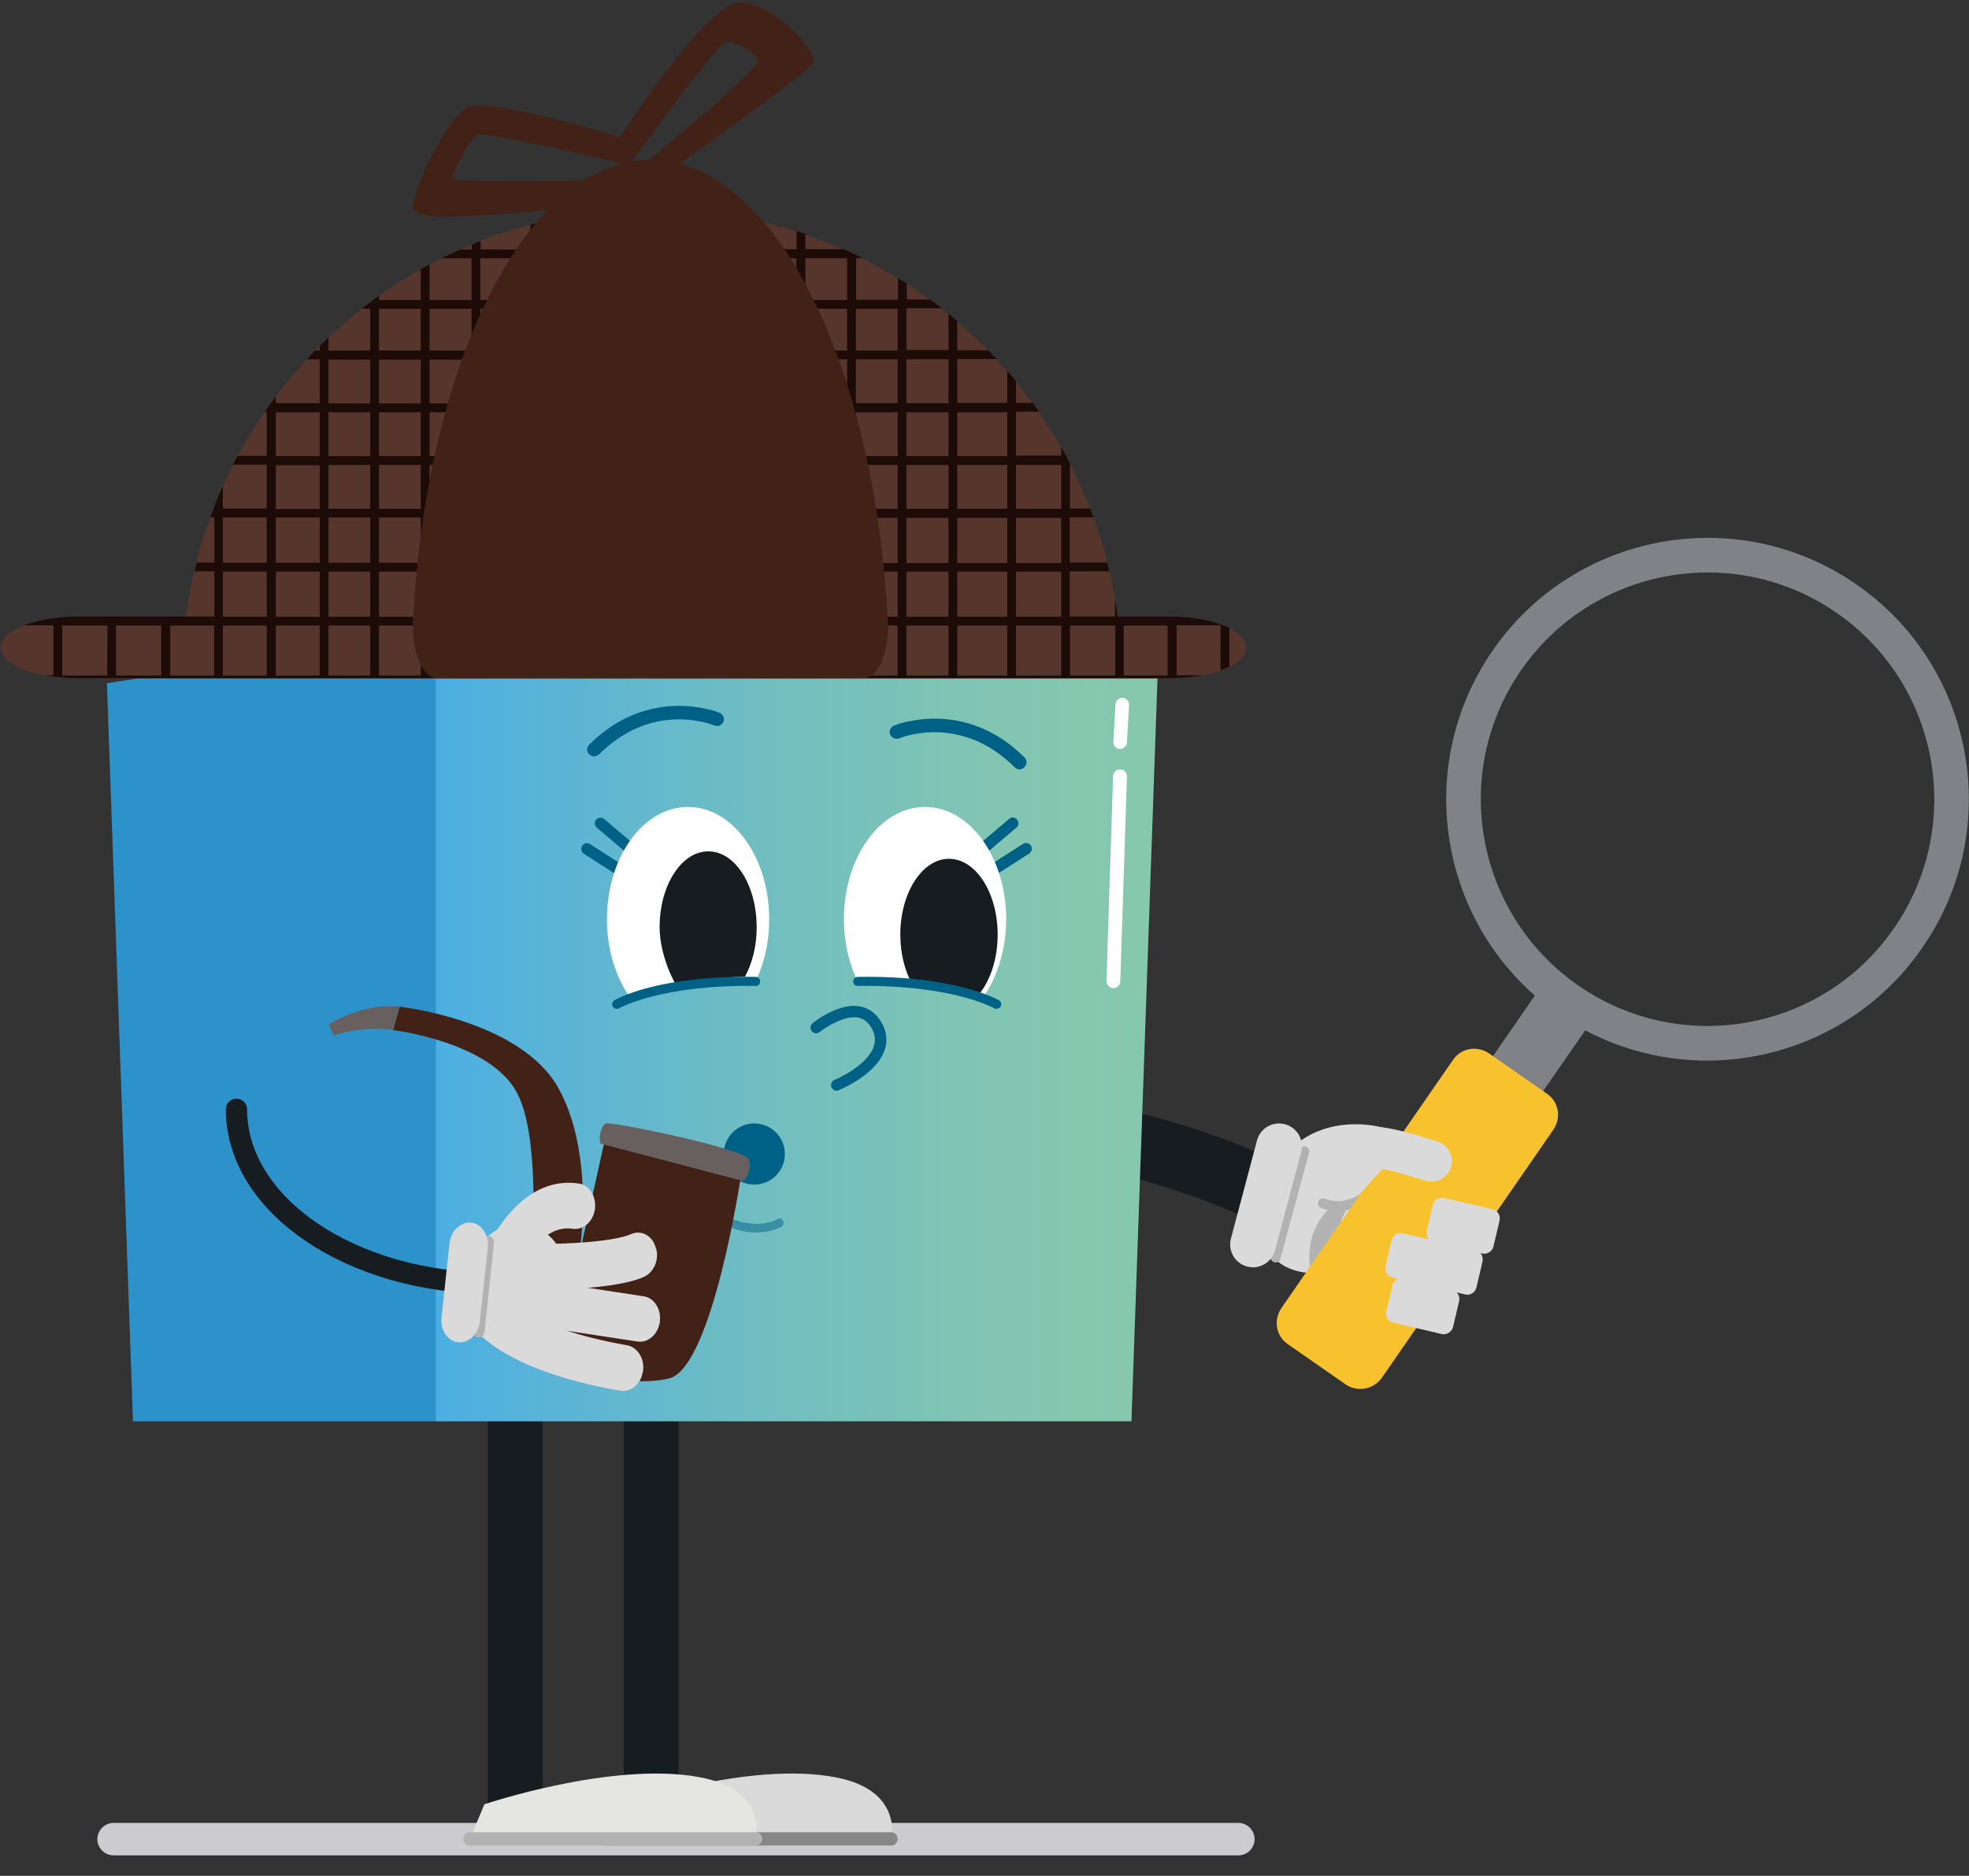 <?xml version="1.0" encoding="utf-8"?>
<!-- Generator: Adobe Illustrator 28.2.0, SVG Export Plug-In . SVG Version: 6.00 Build 0)  -->
<svg version="1.1" id="Layer_1" xmlns="http://www.w3.org/2000/svg" xmlns:xlink="http://www.w3.org/1999/xlink" x="0px" y="0px"
	 viewBox="0 0 740.3 705.3" style="enable-background:new 0 0 740.3 705.3;" xml:space="preserve">
<rect x="0" y="0" width="740.3" height="705.3" fill="#333333" stroke="none"/>
<style type="text/css">
	.st0{fill:#171C21;}
	.st1{fill:#DADADA;}
	.st2{fill:#B2B2B2;}
	.st3{fill:#CCCBD0;}
	.st4{fill:#878787;}
	.st5{fill:#E5E5E2;}
	.st6{fill:#2D91CA;}
	.st7{fill:url(#SVGID_1_);}
	.st8{fill:#006187;}
	.st9{fill:#FFFFFF;}
	.st10{fill:#808288;}
	.st11{fill:#F7C22E;}
	.st12{opacity:0.5;fill:#006186;enable-background:new    ;}
	.st13{fill:#006186;}
	.st14{fill:#56362C;}
	.st15{fill:#1C0B07;}
	.st16{fill:#422117;}
	.st17{fill:none;stroke:#171C21;stroke-width:8;stroke-linecap:round;stroke-miterlimit:10;}
	.st18{fill:#68605E;}
</style>
<g>
	<path class="st0" d="M475,459.6c-1.8,0-3.6-0.4-5.3-1.2l0,0c-0.7-0.3-69.1-33.3-117.2-17.8c-6.3,2-13.1-1.4-15.1-7.8
		c-2-6.3,1.4-13.1,7.8-15.1c57.4-18.5,132,17.5,135.1,19.1c6,2.9,8.4,10.1,5.5,16.1C483.7,457.2,479.5,459.6,475,459.6z"/>
	<path class="st1" d="M519.2,423.8c0,0-30.2-8.4-42.8,21.5s16.8,41.2,31.5,27.6C526.7,455.7,531.9,425.7,519.2,423.8z"/>
	<path class="st2" d="M502.2,452c0,0-8.2,6.3-9.6,16.2c-1.4,9.8,2,13.5,2,13.5l11.7-27.4"/>
	<path class="st3" d="M465.6,697.6H42.7c-3.4,0-6.1-2.8-6.1-6.1s2.8-6.1,6.1-6.1h422.9c3.4,0,6.1,2.8,6.1,6.1S469,697.6,465.6,697.6
		z"/>
	<rect x="234.5" y="488.2" class="st0" width="20.6" height="190.8"/>
	<path class="st1" d="M234.8,678.4c0,0,46.4-16.3,79.1-10.2c25.9,4.8,21.2,23.3,21.2,23.3H227.7"/>
	<path class="st4" d="M335.1,693.9H227.7c-1.4,0-2.5-1.1-2.5-2.5s1.1-2.5,2.5-2.5H335c1.4,0,2.5,1.1,2.5,2.5
		S336.4,693.9,335.1,693.9z"/>
	<rect x="183.4" y="488.2" class="st0" width="20.6" height="190.8"/>
	<path class="st5" d="M182.1,678.4c0,0,48.2-16.3,80.9-10.2c25.9,4.8,21.2,23.3,21.2,23.3H176.7"/>
	<path class="st2" d="M284.1,693.9H176.7c-1.4,0-2.5-1.1-2.5-2.5s1.1-2.5,2.5-2.5h107.4c1.4,0,2.5,1.1,2.5,2.5
		S285.4,693.9,284.1,693.9z"/>
	<polygon class="st6" points="50,534.4 163.9,534.4 173.7,515.5 174.5,260 163.9,237.2 40.2,256.9 	"/>
	
		<linearGradient id="SVGID_1_" gradientUnits="userSpaceOnUse" x1="411.349" y1="693.173" x2="682.749" y2="693.173" gradientTransform="matrix(-1 0 0 -1 846.678 1078.929)">
		<stop  offset="0" style="stop-color:#87C8AD"/>
		<stop  offset="0.236" style="stop-color:#81C5B2"/>
		<stop  offset="0.544" style="stop-color:#71BEC1"/>
		<stop  offset="0.892" style="stop-color:#56B2DA"/>
		<stop  offset="1" style="stop-color:#4CAEE3"/>
	</linearGradient>
	<polygon class="st7" points="163.9,534.4 425.4,534.4 435.3,252 163.9,237.2 	"/>
	<path class="st8" d="M232.7,329c-0.4,0-0.8-0.1-1.2-0.3l-12-7.7c-1-0.6-1.3-2-0.6-3c0.6-1,2-1.3,3-0.6l12,7.7c1,0.6,1.3,2,0.6,3
		C234.1,328.6,233.4,329,232.7,329z"/>
	<path class="st8" d="M237,321.2c-0.5,0-1-0.2-1.4-0.5l-11.2-9.5c-0.9-0.8-1-2.1-0.3-3c0.8-0.9,2.1-1,3-0.3l11.2,9.5
		c0.9,0.8,1,2.1,0.3,3C238.3,321,237.6,321.2,237,321.2z"/>
	<path class="st8" d="M314.6,410.1c-0.8,0-1.6-0.5-2-1.3c-0.4-1.1,0.1-2.4,1.2-2.8c0.1,0,12.2-5.1,14.7-12.5
		c0.8-2.3,0.5-4.7-0.9-7.1c-1.3-2.2-2.9-3.4-5-3.8c-5.2-0.9-12.1,3.6-14.4,5.4c-0.9,0.8-2.3,0.6-3-0.3c-0.7-0.9-0.6-2.3,0.3-3
		c0.4-0.3,9.7-7.8,17.8-6.3c3.4,0.6,6,2.6,8,5.8c2.1,3.5,2.5,7.1,1.3,10.6c-3.1,9.3-16.6,14.8-17.2,15.1
		C315.1,410.1,314.9,410.1,314.6,410.1z"/>
	<path class="st8" d="M383.3,289.3c-0.7,0-1.3-0.3-1.8-0.8c-20.2-20.2-42.5-11.3-43.4-10.9c-1.3,0.5-2.8-0.1-3.4-1.4
		s0.1-2.8,1.4-3.4c0.3-0.1,26.3-10.8,49.1,12c1,1,1,2.6,0,3.6C384.6,289,383.9,289.3,383.3,289.3z"/>
	<path class="st8" d="M223.3,284.4c-0.7,0-1.3-0.3-1.8-0.8c-1-1-1-2.6,0-3.6c22.8-22.8,48.8-12.1,49.1-12c1.3,0.6,1.9,2.1,1.4,3.4
		c-0.6,1.3-2.1,1.9-3.4,1.4l0,0c-0.9-0.4-23.2-9.4-43.4,10.9C224.6,284.1,223.9,284.4,223.3,284.4z"/>
	<path class="st9" d="M421.1,281.6H421c-1.4-0.1-2.5-1.3-2.4-2.7l0.8-14.1c0.1-1.4,1.2-2.5,2.7-2.4c1.4,0.1,2.5,1.3,2.4,2.7
		l-0.8,14.1C423.6,280.5,422.5,281.6,421.1,281.6z"/>
	<path class="st9" d="M418.6,371.5L418.6,371.5c-1.5,0-2.6-1.2-2.6-2.7l2.5-77c0-1.4,1.2-2.5,2.6-2.5h0.1c1.4,0,2.5,1.2,2.5,2.7
		l-2.5,77C421.2,370.4,420,371.5,418.6,371.5z"/>
	<path class="st8" d="M373.8,329c-0.7,0-1.4-0.3-1.8-1c-0.6-1-0.4-2.3,0.6-3l12-7.7c1-0.6,2.3-0.4,3,0.6c0.6,1,0.4,2.3-0.6,3
		l-12,7.7C374.6,328.8,374.2,329,373.8,329z"/>
	<path class="st8" d="M369.5,321.2c-0.6,0-1.2-0.3-1.6-0.8c-0.8-0.9-0.7-2.3,0.3-3l11.2-9.5c0.9-0.8,2.3-0.7,3,0.3
		c0.8,0.9,0.7,2.3-0.3,3l-11.2,9.5C370.5,321.1,370,321.2,369.5,321.2z"/>
	<path class="st2" d="M502.9,455.4c-2,0-4-0.4-6.2-1.2c-1-0.3-1.4-1.4-1.1-2.4c0.3-1,1.4-1.4,2.4-1.1c13.3,4.8,20.3-10.8,20.6-11.5
		c0.4-0.9,1.5-1.4,2.4-1c6.5,2.8,16.1,4.2,17.4,4.2c0.9-0.1,1.7,0.4,2,1.2c0.3,1-0.2,2-1.2,2.3c-1.4,0.5-11.3-1.2-18.1-3.7
		C518.3,448,511.9,455.4,502.9,455.4z"/>
	<path class="st2" d="M479.6,474.7c-0.2,0-0.3,0-0.5-0.1c-1-0.3-1.6-1.3-1.3-2.3l10.8-39.9c0.3-1,1.3-1.6,2.3-1.3s1.6,1.3,1.3,2.3
		l-10.8,39.9C481.2,474.2,480.4,474.7,479.6,474.7z"/>
	<path class="st1" d="M471.1,476.5c-0.7,0-1.5-0.1-2.2-0.3c-4.6-1.2-7.3-5.9-6.1-10.5l9.8-36.9c1.2-4.6,5.9-7.3,10.5-6.1
		s7.3,5.9,6.1,10.5l-9.8,36.9C478.4,473.9,474.9,476.5,471.1,476.5z"/>
	<path class="st9" d="M262.8,368.8c7.5-0.4,14.5,0.3,20.4,1.9c3.8-7,6-15.7,6-25.1c0-23.3-13.7-42.2-30.5-42.2
		c-16.9,0-30.5,18.9-30.5,42.2c0,11.6,3.4,22.1,8.9,29.8C243.7,371.8,252.8,369.4,262.8,368.8z"/>
	<path class="st9" d="M347.7,368.9c8.3,1,15.9,3.3,21.8,6.3c5.4-7.6,8.8-18.1,8.8-29.6c0-23.3-13.7-42.2-30.5-42.2
		c-16.9,0-30.5,18.9-30.5,42.2c0,9.3,2.2,17.8,5.8,24.7C329.9,368.5,338.5,367.8,347.7,368.9z"/>
	<g>
		
			<rect x="550.4" y="385.7" transform="matrix(0.569 -0.822 0.822 0.569 -78.709 644.23)" class="st10" width="49.4" height="23"/>
		<path class="st10" d="M697.9,219.7C653.3,188.8,592,200,561.2,244.6S541.4,350.4,586,381.3s105.9,19.7,136.7-24.9
			C753.7,311.8,742.5,250.5,697.9,219.7z M593.5,370.6c-38.7-26.8-48.4-79.9-21.6-118.6c26.8-38.7,79.9-48.4,118.6-21.6
			c38.7,26.8,48.4,79.9,21.6,118.6C685.4,387.7,632.2,397.4,593.5,370.6z"/>
		<path class="st11" d="M505.9,520.5l-21.7-15.1c-4.5-3.1-5.5-9.1-2.4-13.6l64.5-93.3c3.1-4.5,9.1-5.5,13.6-2.4l21.7,15.1
			c4.5,3.1,5.5,9.1,2.4,13.6l-64.5,93.3C516.4,522.4,510.4,523.6,505.9,520.5z"/>
	</g>
	<path class="st1" d="M515.2,424.3c2.1-0.7,4.9-1.6,25.3,4.9c4.1,1.3,6.3,5.6,5,9.7c-1.3,4.1-5.7,6.3-9.7,5
		c-5.6-1.8-12.4-3.7-15.8-4.4c-1.9,1.8-5.1,5.2-7.9,8.6c-1.5,1.8-3.7,2.7-5.9,2.7c-1.8,0-3.5-0.6-5-1.8c-3.3-2.8-3.7-7.6-0.9-10.9"
		/>
	<path class="st1" d="M557.3,471.3L539,467c-1.9-0.4-3-2.3-2.6-4.2l2.3-9.8c0.4-1.9,2.3-3,4.2-2.6l18.3,4.3c1.9,0.4,3,2.3,2.6,4.2
		l-2.3,9.8C561,470.6,559.2,471.7,557.3,471.3z"/>
	<path class="st1" d="M542.1,501.6l-18.3-4.3c-1.9-0.4-3-2.3-2.6-4.2l2.3-9.8c0.4-1.9,2.3-3,4.2-2.6L546,485c1.9,0.4,3,2.3,2.6,4.2
		l-2.3,9.8C545.8,500.8,543.9,502,542.1,501.6z"/>
	<path class="st1" d="M550.9,486.7l-27.4-6.4c-1.9-0.4-3-2.3-2.6-4.2l2.3-9.8c0.4-1.9,2.3-3,4.2-2.6l27.4,6.4c1.9,0.4,3,2.3,2.6,4.2
		l-2.3,9.8C554.6,486,552.7,487.2,550.9,486.7z"/>
	<path class="st12" d="M284.2,463.4c5.6,0,9.3-2,9.6-2.2c0.7-0.4,1-1.4,0.6-2.2c-0.3-0.8-1.2-1.1-1.9-0.7l0,0
		c-0.4,0.3-10.8,5.9-24.1-4c-0.7-0.5-1.5-0.3-2,0.5c-0.4,0.8-0.2,1.8,0.4,2.2C273.5,462,279.5,463.4,284.2,463.4z"/>
	<path class="st0" d="M266.3,320.1c-10.1,0-18.3,12.8-18.3,28.5c0,8.2,3.5,17.8,7,23c7-1.2,14.5-4.3,25.1-4.4
		c2.7-5,4.4-11.4,4.4-18.5C284.5,332.8,276.4,320.1,266.3,320.1z"/>
	<path class="st0" d="M356.8,322.9c-10.1,0-18.3,12.8-18.3,28.5c0,7.2,1.7,13.8,4.6,18.8c10.6,0.6,18.9,2,25.1,3.5
		c4.2-5.2,6.9-13.3,6.9-22.3C375.1,335.7,366.9,322.9,356.8,322.9z"/>
	<path class="st8" d="M231.9,379.3c-0.6,0-1.2-0.3-1.5-0.8c-0.5-0.8-0.2-1.9,0.6-2.4c0.6-0.4,16.3-9.4,53.1-8.8c1,0,1.7,0.8,1.7,1.7
		c0,1-0.8,1.8-1.7,1.7c-35.7-0.5-51.1,8.3-51.3,8.4C232.5,379.2,232.2,379.3,231.9,379.3z"/>
	<path class="st8" d="M374.7,379.3c-0.3,0-0.6-0.1-0.9-0.2c-0.2-0.1-15.7-8.9-51.3-8.4c-1,0.1-1.7-0.7-1.7-1.7
		c0-0.9,0.7-1.7,1.7-1.7c36.8-0.6,52.4,8.5,53.1,8.8c0.8,0.5,1.1,1.5,0.6,2.4C375.8,379,375.2,379.3,374.7,379.3z"/>
	<circle class="st13" cx="283.6" cy="433.9" r="11.5"/>
	<path class="st14" d="M439.7,231.9h-19.5C408.8,145.3,334.7,78.5,245,78.5S81.2,145.4,69.9,231.9H29.2c-15.9,0-28.9,5.2-28.9,11.6
		s13,11.6,28.9,11.6h410.5c15.9,0,28.9-5.2,28.9-11.6S455.6,231.9,439.7,231.9z"/>
	<path class="st15" d="M177.3,97.1v15.7h-15.8V99.4c-1.1,0.6-2.2,1.2-3.3,1.8v11.6h-15.7v-1.6c-2.2,1.6-4.4,3.2-6.5,4.9h3.2v15.7
		h-15.7v-4.9c-1.1,1.1-2.2,2.1-3.3,3.2v1.7h-1.7c-1.1,1.1-2.1,2.2-3.1,3.3h4.8v16.5h-16.5v-2.5c-1.4,1.9-2.8,3.8-4.2,5.8h0.8v16.5
		h-11c-0.6,1.1-1.2,2.2-1.7,3.3h12.7v16.5H83.8v-8.5c-1.2,2.6-2.3,5.2-3.3,7.9v0.6h-0.2c-0.4,1.1-0.8,2.2-1.2,3.3h1.5v17h-6.7
		c-0.3,1.1-0.5,2.2-0.8,3.3h7.5v17H29.3c-7.8,0-15,1.3-20.2,3.3h11v18.8h-3c3.7,0.7,7.8,1.1,12.2,1.1h410.5c4.3,0,8.5-0.4,12.2-1.1
		h-9.6v-18.8h16.5V252c1.2-0.4,2.3-0.9,3.3-1.4v-14.5c-5.3-2.6-13.4-4.3-22.5-4.3h-19.5c-0.3-2.2-0.6-4.4-1-6.6v6.6h-17v-17h14.9
		c-0.3-1.1-0.5-2.2-0.8-3.3h-14.1v-17h8.9c-0.4-1.1-0.8-2.2-1.2-3.3h-7.6v-16.5h0.2c-1.1-2.2-2.3-4.4-3.5-6.6v3.2h-17v-16.5h8.6
		c-0.8-1.1-1.5-2.2-2.3-3.3H382v-8.2c-1.1-1.3-2.2-2.6-3.3-3.9v12.1h-18.8V135h14.8c-1-1.1-2.1-2.2-3.1-3.3h-11.7v-11
		c-1.1-0.9-2.2-1.9-3.3-2.8v13.7h-15.8v-15.7h13.3c-1.4-1.1-2.9-2.2-4.3-3.3h-8.9v-6c-1.1-0.7-2.2-1.4-3.3-2.1v8.2h-15.7V97h2.3
		c-2.3-1.1-4.6-2.3-7-3.3h-14.4V88c-1.1-0.4-2.2-0.7-3.3-1.1v6.8H283V82.4c-1.1-0.2-2.2-0.5-3.3-0.7v11.9h-16.5V79.2
		c-1.1-0.1-2.2-0.2-3.3-0.3v14.7h-16.5V78.3c-1.1,0-2.2,0-3.3,0.1v15.3h-17v-14c-1.1,0.1-2.2,0.3-3.3,0.4v13.5h-17v-10
		c-1.1,0.3-2.2,0.6-3.3,0.8v9.4h-18.8v-3.2c-1.1,0.4-2.2,0.9-3.3,1.3v1.9H173c-2.4,1.1-4.7,2.2-7,3.3L177.3,97.1L177.3,97.1z
		 M40.3,254H23.4v-18.8h17L40.3,254L40.3,254z M60.6,254h-17v-18.8h17V254z M80.5,254H64v-18.8h16.5V254z M100.3,254H83.8v-18.8
		h16.5V254z M100.3,231.9H83.8v-17h16.5V231.9z M100.3,211.6H83.8v-17h16.5V211.6z M120.2,254h-16.5v-18.8h16.5V254z M120.2,231.9
		h-16.5v-17h16.5V231.9z M120.2,211.6h-16.5v-17h16.5V211.6z M120.2,191.4h-16.5v-16.5h16.5V191.4z M120.2,171.5h-16.5V155h16.5
		V171.5z M139.2,254h-15.7v-18.8h15.7V254z M139.2,231.9h-15.7v-17h15.7V231.9z M139.2,211.6h-15.7v-17h15.7V211.6z M139.2,191.3
		h-15.7v-16.5h15.7V191.3z M139.2,171.5h-15.7V155h15.7V171.5z M139.2,151.7h-15.7v-16.5h15.7V151.7z M158.2,254h-15.7v-18.8h15.7
		V254z M158.2,231.9h-15.7v-17h15.7V231.9z M158.2,211.6h-15.7v-17h15.7V211.6z M158.2,191.3h-15.7v-16.5h15.7V191.3z M158.2,171.5
		h-15.7V155h15.7V171.5z M158.2,151.7h-15.7v-16.5h15.7V151.7z M158.2,131.8h-15.7v-15.7h15.7V131.8z M177.3,254h-15.8v-18.8h15.8
		V254z M177.3,231.9h-15.8v-17h15.8V231.9z M177.3,211.6h-15.8v-17h15.8V211.6z M177.3,191.3h-15.8v-16.5h15.8V191.3z M177.3,171.5
		h-15.8V155h15.8V171.5z M177.3,151.7h-15.8v-16.5h15.8V151.7z M177.3,131.8h-15.8v-15.7h15.8V131.8z M422.5,235.2H439V254h-16.5
		L422.5,235.2L422.5,235.2z M402.3,235.2h17V254h-17V235.2z M382,174.8h17v16.5h-17V174.8z M382,194.7h17v17h-17V194.7z M382,214.9
		h17v17h-17V214.9z M382,235.2h17V254h-17V235.2z M359.9,155h18.8v16.5h-18.8V155z M359.9,174.8h18.8v16.5h-18.8V174.8z
		 M359.9,194.7h18.8v17h-18.8V194.7z M359.9,214.9h18.8v17h-18.8V214.9z M359.9,235.2h18.8V254h-18.8V235.2z M340.8,135.1h15.8v16.5
		h-15.8V135.1z M340.8,155h15.8v16.5h-15.8V155z M340.8,174.8h15.8v16.5h-15.8V174.8z M340.8,194.7h15.8v17h-15.8V194.7z
		 M340.8,214.9h15.8v17h-15.8V214.9z M340.8,235.2h15.8V254h-15.8V235.2z M321.8,116.1h15.7v15.7h-15.7V116.1z M321.8,135.1h15.7
		v16.5h-15.7V135.1z M321.8,155h15.7v16.5h-15.7V155z M321.8,174.8h15.7v16.5h-15.7V174.8z M321.8,194.7h15.7v17h-15.7V194.7z
		 M321.8,214.9h15.7v17h-15.7V214.9z M321.8,235.2h15.7V254h-15.7V235.2z M302.8,97.1h15.7v15.7h-15.7V97.1L302.8,97.1z
		 M302.8,116.1h15.7v15.7h-15.7V116.1z M302.8,135.1h15.7v16.5h-15.7V135.1z M302.8,155h15.7v16.5h-15.7V155z M302.8,174.8h15.7
		v16.5h-15.7V174.8z M302.8,194.7h15.7v17h-15.7V194.7z M302.8,214.9h15.7v17h-15.7V214.9z M302.8,235.2h15.7V254h-15.7V235.2z
		 M282.9,97.1h16.5v15.7h-16.5V97.1L282.9,97.1z M282.9,116.1h16.5v15.7h-16.5V116.1z M282.9,135.1h16.5v16.5h-16.5V135.1z
		 M282.9,155h16.5v16.5h-16.5V155z M282.9,174.8h16.5v16.5h-16.5V174.8z M282.9,194.7h16.5v17h-16.5V194.7z M282.9,214.9h16.5v17
		h-16.5V214.9z M282.9,235.2h16.5V254h-16.5V235.2z M263.1,97.1h16.5v15.7h-16.5V97.1L263.1,97.1z M263.1,116.1h16.5v15.7h-16.5
		V116.1z M263.1,135.1h16.5v16.5h-16.5V135.1z M263.1,155h16.5v16.5h-16.5V155z M263.1,174.8h16.5v16.5h-16.5V174.8z M263.1,194.7
		h16.5v17h-16.5V194.7z M263.1,214.9h16.5v17h-16.5V214.9z M263.1,235.2h16.5V254h-16.5V235.2z M243.2,97.1h16.5v15.7h-16.5V97.1
		L243.2,97.1z M243.2,116.1h16.5v15.7h-16.5V116.1z M243.2,135.1h16.5v16.5h-16.5V135.1z M243.2,155h16.5v16.5h-16.5V155z
		 M243.2,174.8h16.5v16.5h-16.5V174.8z M243.2,194.7h16.5v17h-16.5V194.7z M243.2,214.9h16.5v17h-16.5V214.9z M243.2,235.2h16.5V254
		h-16.5V235.2z M223,97.1h17v15.7h-17V97.1L223,97.1z M223,116.1h17v15.7h-17V116.1z M223,135.1h17v16.5h-17V135.1z M223,155h17
		v16.5h-17V155z M223,174.8h17v16.5h-17V174.8z M223,194.7h17v17h-17V194.7z M223,214.9h17v17h-17V214.9z M223,235.2h17V254h-17
		V235.2z M202.7,97.1h17v15.7h-17V97.1L202.7,97.1z M202.7,116.1h17v15.7h-17V116.1z M202.7,135.1h17v16.5h-17V135.1z M202.7,155h17
		v16.5h-17V155z M202.7,174.8h17v16.5h-17V174.8z M202.7,194.7h17v17h-17V194.7z M202.7,214.9h17v17h-17V214.9z M202.7,235.2h17V254
		h-17V235.2z M180.6,97.1h18.8v15.7h-18.8V97.1L180.6,97.1z M180.6,116.1h18.8v15.7h-18.8V116.1z M180.6,135.1h18.8v16.5h-18.8
		V135.1z M180.6,155h18.8v16.5h-18.8V155z M180.6,174.8h18.8v16.5h-18.8V174.8z M180.6,194.7h18.8v17h-18.8V194.7z M180.6,214.9
		h18.8v17h-18.8V214.9z M180.6,235.2h18.8V254h-18.8V235.2z"/>
	<path class="st16" d="M228,77.3c-0.8-1.3-72.6,8.9-72.7,1.1c-0.1-7.8,12.4-33.1,20-37.8c7.6-4.6,57.8,11,57.8,11S266,0,278.7,0.9
		s29.2,18.8,27,22.8s-57.6,43.2-57.6,43.2s-9.7-3.7-8.5-3.6c1.2,0,46.1-37.5,45.4-40.5s-8.7-7.5-12-7.1
		c-3.3,0.4-36.4,46.4-36.4,46.4s-55-13.2-57.5-11.4s-9.6,15.2-8.9,16.6c0.8,1.4,59.6,0.5,59.6,0.5L228,77.3L228,77.3z"/>
	<path class="st16" d="M244.5,60.1c-46.2,0-84.3,75.9-89.2,173.4c-0.6,11.5,3.6,21.5,8.9,21.5h160.7c5.3,0,9.5-10,8.9-21.5
		C328.8,136,290.8,60.1,244.5,60.1z"/>
	<path class="st17" d="M185.6,482.5c-53.4,0-96.7-29.3-96.7-65.4"/>
	<g>
		<path class="st16" d="M278.7,441.4c0,0-10.8,73-27.2,76.9c-16.4,3.9-47.8-3.3-50.3-21.6c-2.4-18.3,3.3-66.2-6.7-85.6
			c-10-19.4-46.7-23.8-46.7-23.8l2.4-8.8c0,0,45.6,5,59.8,30.7s7.7,63.1,7.7,63.1l9.9-44.6L278.7,441.4L278.7,441.4z"/>
		<path class="st18" d="M225.8,430l53.8,14.1c0,0,3.5-4.1,1.9-8.2c-1.6-4.1-52.1-14.4-53.8-13.5C225.9,423.3,224.9,428.2,225.8,430
			L225.8,430z"/>
		<path class="st18" d="M147.8,387.3c0,0-10.3-1.9-22.3,2l-1.9-4.2c0,0,13.1-8.2,26.7-6.6L147.8,387.3L147.8,387.3z"/>
	</g>
	<g>
		<path class="st1" d="M180.2,471.6c1.7-16,36-17.5,32.2,13.8s-33.9,22.9-34.1,8.5"/>
		<path class="st1" d="M223.7,454.3c0,0.1,0,0.2,0,0.3c-0.7,4.7-4.4,8-8.4,7.4c-12.5-1.9-19.9,15.9-20,16.1
			c-1.8,4.3-6.1,6.3-9.7,4.4c-3.6-1.9-5.1-7-3.4-11.3c0.5-1.2,12.4-29.7,35.5-26.2C221.5,445.6,224.2,449.7,223.7,454.3z"/>
		<path class="st1" d="M247,472.8c-0.3,3.2-2.2,6.1-4.9,7.3c-11.3,5-37.2,4.8-40.1,4.8c-4,0-7.1-3.9-7-8.7c0.2-4.7,3.6-8.5,7.6-8.5
			c10,0.1,28.2-0.8,34.7-3.7c3.8-1.7,8,0.6,9.2,5C247,470.2,247.1,471.5,247,472.8z"/>
		<path class="st1" d="M248.1,496.7c0,0.1,0,0.2,0,0.3c-0.7,4.7-4.4,8-8.4,7.4l-38.2-5.8c-4-0.6-6.7-4.9-6-9.6
			c0.7-4.7,4.4-8,8.4-7.4l38.2,5.8C245.9,488,248.6,492.1,248.1,496.7z"/>
		<path class="st1" d="M241.8,515.2c0,0.2,0,0.3-0.1,0.5c-0.7,4.7-4.5,7.9-8.5,7.2c-43.5-7.6-54.6-22.4-56.3-25.3l11.9-10.4
			l-0.2-0.3c0.1,0.1,9.2,12.3,47.2,18.9C239.7,506.6,242.3,510.7,241.8,515.2z"/>
		<path class="st2" d="M185.7,467.5l-3.5,33.1c-0.2,1.4-1.2,2.5-2.4,2.3c-1.2-0.1-2-1.4-1.9-2.8l3.5-33.1c0.2-1.4,1.2-2.5,2.4-2.3
			C185,464.9,185.9,466.1,185.7,467.5z"/>
		<path class="st1" d="M183.4,469l-3,27.9c-0.5,4.7-4.2,8.2-8.1,7.8c-4-0.4-6.8-4.6-6.3-9.3l3-27.9c0.5-4.7,4.2-8.2,8.1-7.8
			C181,460.1,183.9,464.3,183.4,469z"/>
	</g>
</g>
</svg>
